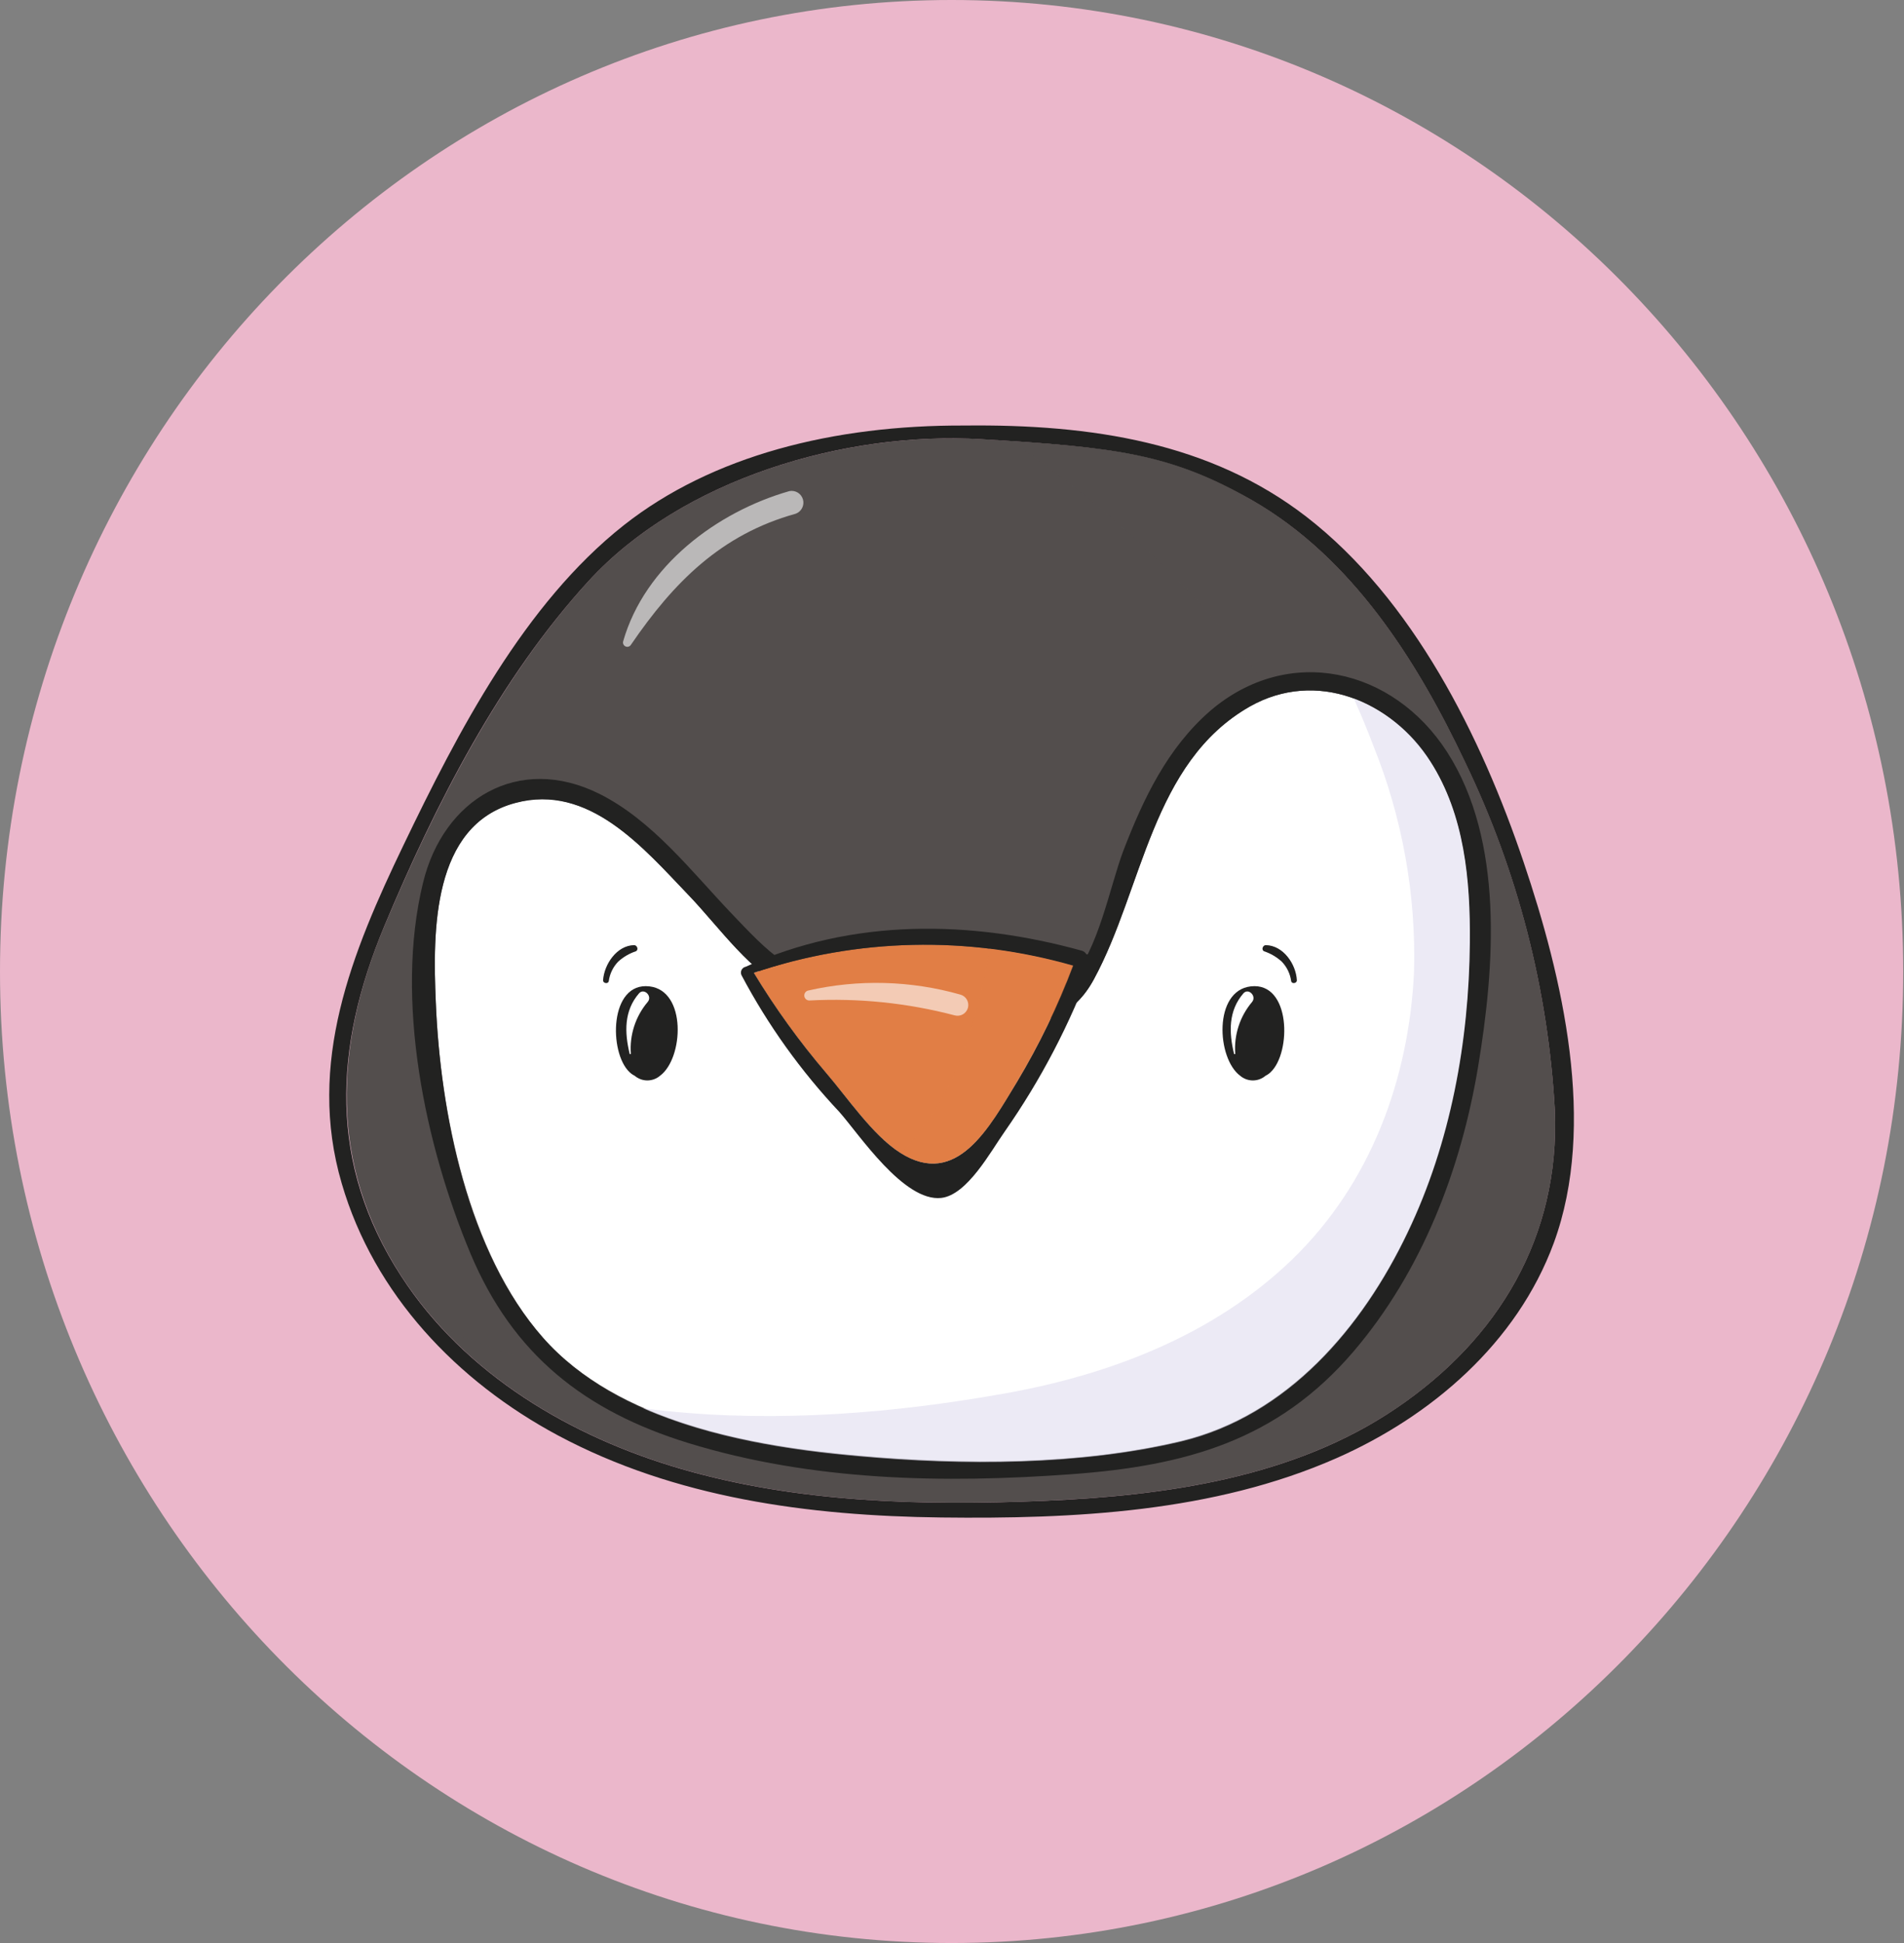 <svg width="294" height="300" viewBox="0 0 294 300" fill="none" xmlns="http://www.w3.org/2000/svg">
<rect x="0" y="0" width="294" height="300" fill="#808080" stroke="none"/>
<g clip-path="url(#clip0_66_217)">
<path d="M146.939 300C228.091 300 293.878 232.843 293.878 150C293.878 67.157 228.091 0 146.939 0C65.787 0 0 67.157 0 150C0 232.843 65.787 300 146.939 300Z" fill="#EBB7CB"/>
<path d="M240.09 171.515C240.855 190.894 231.426 206.734 215.542 217.463C199.658 228.191 179.847 230.92 161.191 231.715C142.535 232.509 123.315 232.032 105.266 226.805C88.184 221.852 71.78 212.178 61.947 197.002C50.727 179.674 51.622 161.408 59.347 143.011C67.073 124.615 77.18 104.674 90.898 89.7C105.338 73.946 130.362 66.596 151.545 67.795C172.425 69.037 180.843 69.99 193.42 77.267C208.799 86.148 218.834 102.017 226.256 117.699C234.379 134.547 239.08 152.839 240.09 171.515V171.515Z" fill="#534E4D"/>
<path d="M235.267 133.12C241.274 150.895 246.631 173.652 239.916 191.933C234.241 207.326 221.058 218.661 206.358 225.144C187.37 233.505 165.812 234.545 145.35 234.299C124.889 234.054 104.284 231.31 86.147 221.621C70.596 213.289 57.759 199.875 52.763 182.706C47.319 164.137 54.337 147.054 62.336 130.42C70.668 113.092 80.935 93.223 96.342 81.079C109.944 70.365 128.673 65.614 148.96 65.701C168.627 65.484 186.894 68.343 201.694 79.765C218.184 92.516 228.74 113.756 235.267 133.12ZM215.542 217.463C231.426 206.734 240.855 190.893 240.09 171.515C239.074 152.842 234.367 134.556 226.242 117.713C218.82 102.017 208.784 86.148 193.406 77.282C180.786 70.062 172.367 69.051 151.531 67.809C130.42 66.567 105.323 73.96 90.884 89.714C77.166 104.688 67.13 124.37 59.333 143.026C51.535 161.682 50.669 179.688 61.932 197.016C71.751 212.192 88.155 221.867 105.251 226.82C123.301 232.047 142.491 232.509 161.176 231.729C179.861 230.949 199.745 228.177 215.542 217.463Z" fill="#222221"/>
<g style="mix-blend-mode:multiply" opacity="0.6">
<path d="M240.09 171.515C239.074 152.842 234.367 134.556 226.242 117.713C218.82 102.017 208.784 86.148 193.406 77.282C181.767 70.567 173.681 69.239 156.122 68.098C165.546 74.444 174.281 81.757 182.186 89.916C198.792 107.244 212.12 128.904 214.546 153.177C216.481 172.67 210.214 192.568 194.33 204.799C185.305 211.759 174.302 215.643 163.14 217.361C147.702 219.647 132.023 219.798 116.543 217.809C99.989 215.673 83.779 211.412 68.314 205.131C78.119 215.715 91.418 222.82 105.295 226.791C123.344 232.018 142.535 232.48 161.22 231.7C179.905 230.92 199.774 228.162 215.571 217.448C231.368 206.734 240.869 190.893 240.09 171.515Z" fill="#534E4D"/>
</g>
<g style="mix-blend-mode:soft-light" opacity="0.6">
<path d="M121.9 75.823C110.71 79.014 99.548 87.375 96.227 99.013C96.18 99.17 96.192 99.338 96.262 99.485C96.331 99.632 96.452 99.749 96.601 99.814C96.751 99.878 96.919 99.885 97.074 99.833C97.228 99.781 97.359 99.675 97.439 99.533C103.995 89.931 111.345 82.509 122.868 79.318C123.295 79.159 123.648 78.846 123.856 78.44C124.064 78.034 124.111 77.565 123.99 77.126C123.868 76.686 123.586 76.309 123.199 76.067C122.812 75.826 122.349 75.739 121.9 75.823V75.823Z" fill="white"/>
</g>
<path d="M220.885 117.597C226.155 125.828 227.051 135.936 226.964 145.466C226.834 160.772 224.004 176.396 217.361 190.229C210.358 204.929 198.806 218.502 182.446 222.459C166.736 226.256 148.686 226.155 132.672 224.755C116.182 223.311 95.375 219.6 83.852 206.532C72.329 193.464 67.968 171.761 67.289 154.664C66.827 143.82 66.683 127.359 79.592 123.936C90.942 120.933 99.288 130.824 106.378 138.232C111.128 143.184 115.937 150.26 122.348 153.148C127.561 155.516 134.636 155.372 141.004 155.025C151.314 156.96 162.953 162.245 168.916 151.155C176.497 137.192 177.811 117.684 192.973 109.063C203.211 103.302 214.878 108.255 220.885 117.597Z" fill="white"/>
<path d="M223.441 116.096C232.278 129.813 230.79 149.307 228.249 164.613C225.621 180.497 219.585 196.265 209.001 208.669C197.218 222.444 183.009 226.329 165.494 227.614C145.726 229.058 125.424 228.682 106.291 222.805C90.306 217.881 79.216 209.16 72.661 193.579C65.614 176.771 60.921 154.404 65.311 136.34C68.445 123.344 80.054 116.356 92.544 122.565C100.717 126.651 106.724 134.492 112.89 140.975C118.42 146.751 122.463 151.372 131.243 151.906C134.217 152.094 137.206 152.181 140.181 152.325C140.48 152.144 140.834 152.077 141.177 152.137C141.755 152.238 142.361 152.339 142.982 152.469C144.426 152.556 145.87 152.657 147.314 152.801C147.525 152.813 147.726 152.895 147.886 153.034C148.045 153.172 148.154 153.36 148.195 153.567C154.303 154.794 160.888 155.502 165.436 151.011C169.508 147.026 171.429 136.687 173.45 131.373C176.54 123.344 180.251 115.489 186.923 109.713C198.994 99.432 215.109 103.158 223.441 116.096ZM226.964 145.466C227.051 135.936 226.155 125.828 220.885 117.597C214.878 108.183 203.211 103.302 192.973 109.107C177.811 117.771 176.497 137.235 168.916 151.199C162.953 162.245 151.314 156.975 141.004 155.068C134.636 155.415 127.561 155.559 122.348 153.191C115.937 150.303 111.128 143.228 106.378 138.275C99.288 130.867 90.942 120.947 79.592 123.98C66.683 127.402 66.827 143.863 67.289 154.708C67.982 171.804 72.127 193.319 83.852 206.575C95.577 219.831 116.182 223.368 132.672 224.798C148.686 226.242 166.736 226.242 182.446 222.502C198.806 218.546 210.358 204.972 217.361 190.273C224.004 176.396 226.834 160.772 226.964 145.466Z" fill="#222221"/>
<g style="mix-blend-mode:multiply" opacity="0.6">
<path d="M220.885 117.597C218.1 113.15 213.944 109.729 209.044 107.851C210.113 110.219 211.109 112.625 212.033 115.07C216.535 126.196 218.684 138.133 218.343 150.13C217.535 166.721 211.614 182.75 199.572 194.417C187.529 206.084 171.472 212.221 155.372 215.109C138.188 218.199 120.225 219.657 102.825 217.853C101.656 217.737 100.486 217.593 99.302 217.434C109.829 222.069 122.131 223.946 132.672 224.856C148.686 226.3 166.736 226.3 182.446 222.56C198.806 218.603 210.358 205.03 217.361 190.33C224.004 176.454 226.834 160.83 226.964 145.567C227.05 135.936 226.155 125.828 220.885 117.597Z" fill="#DFDCEE"/>
</g>
<path d="M165.667 149.09C163.326 155.322 160.427 161.33 157.003 167.039C152.801 173.941 147.762 183.587 138.939 177.97C134.795 175.313 130.752 169.393 127.532 165.653C123.4 160.812 119.667 155.645 116.37 150.202C132.307 144.826 149.504 144.438 165.667 149.09V149.09Z" fill="#E17E45"/>
<path d="M167.746 147.329C167.916 147.357 168.076 147.423 168.216 147.522C168.356 147.621 168.472 147.75 168.555 147.9C168.638 148.05 168.687 148.216 168.697 148.388C168.707 148.559 168.678 148.73 168.613 148.888C165.253 158.05 160.719 166.738 155.126 174.735C152.96 177.811 149.35 184.497 145.35 184.959C139.575 185.609 132.672 175.154 129.611 171.689C123.655 165.364 118.575 158.269 114.507 150.592C114.442 150.464 114.407 150.323 114.406 150.18C114.405 150.036 114.437 149.894 114.5 149.766C114.563 149.637 114.655 149.524 114.769 149.437C114.883 149.35 115.016 149.291 115.157 149.264C131.56 141.755 149.957 142.044 167.068 146.795C167.353 146.881 167.596 147.072 167.746 147.329V147.329ZM157.018 167.039C160.441 161.33 163.341 155.322 165.682 149.09C149.523 144.441 132.331 144.829 116.399 150.202C119.696 155.645 123.429 160.812 127.561 165.653C130.781 169.393 134.781 175.313 138.968 177.97C147.776 183.587 152.787 173.941 157.018 167.039Z" fill="#222221"/>
<g style="mix-blend-mode:multiply" opacity="0.6">
<path d="M152.787 146.477C152.056 151.572 150.808 156.58 149.061 161.422C147.024 167.628 143.642 173.308 139.156 178.057C147.82 183.457 152.888 173.912 157.061 167.039C160.484 161.33 163.384 155.322 165.725 149.09C161.484 147.894 157.159 147.02 152.787 146.477V146.477Z" fill="#E17E45"/>
</g>
<g style="mix-blend-mode:soft-light" opacity="0.6">
<path d="M148.296 153.567C140.627 151.385 132.532 151.171 124.759 152.946C124.579 152.996 124.422 153.11 124.319 153.267C124.215 153.424 124.172 153.613 124.196 153.799C124.221 153.985 124.312 154.156 124.452 154.28C124.593 154.405 124.774 154.474 124.961 154.476C132.52 154.074 140.095 154.848 147.415 156.772C147.84 156.889 148.294 156.832 148.678 156.614C149.061 156.396 149.342 156.035 149.459 155.61C149.575 155.185 149.518 154.731 149.3 154.347C149.082 153.964 148.721 153.683 148.296 153.567V153.567Z" fill="white"/>
</g>
<path d="M100.284 152.296C106.06 152.96 105.555 163.386 101.93 166.086C101.382 166.559 100.683 166.819 99.959 166.819C99.236 166.819 98.536 166.559 97.988 166.086C97.7 165.948 97.436 165.762 97.208 165.537C93.988 162.519 94.075 151.574 100.284 152.296Z" fill="#222221"/>
<path d="M97.916 145.928C98.392 145.928 98.652 146.664 98.176 146.881C97.164 147.219 96.235 147.765 95.447 148.484C94.662 149.303 94.156 150.349 94.003 151.473C93.93 151.964 93.108 151.848 93.122 151.357C93.281 148.888 95.245 145.971 97.916 145.928Z" fill="#222221"/>
<g style="mix-blend-mode:soft-light">
<path d="M98.667 153.379C96.342 156.065 96.428 159.4 97.223 162.693C97.223 162.794 97.41 162.779 97.41 162.693C97.2 159.8 98.127 156.94 99.995 154.722C100.804 153.812 99.446 152.484 98.667 153.379Z" fill="white"/>
</g>
<path d="M193.132 152.296C187.356 152.96 187.861 163.386 191.485 166.086C192.033 166.559 192.733 166.819 193.456 166.819C194.18 166.819 194.879 166.559 195.427 166.086C195.716 165.948 195.979 165.762 196.207 165.537C199.427 162.519 199.341 151.574 193.132 152.296Z" fill="#222221"/>
<path d="M195.456 145.928C194.98 145.928 194.72 146.664 195.196 146.881C196.208 147.219 197.137 147.765 197.926 148.484C198.71 149.303 199.216 150.349 199.37 151.473C199.442 151.964 200.265 151.848 200.25 151.357C200.135 148.888 198.171 145.971 195.456 145.928Z" fill="#222221"/>
<g style="mix-blend-mode:soft-light">
<path d="M191.991 153.379C189.666 156.065 189.753 159.4 190.547 162.693C190.547 162.794 190.735 162.779 190.735 162.693C190.524 159.8 191.451 156.94 193.319 154.722C194.099 153.812 192.771 152.484 191.991 153.379Z" fill="white"/>
</g>
</g>
<defs>
<clipPath id="clip0_66_217">
<rect width="293.878" height="300" fill="white"/>
</clipPath>
</defs>
</svg>
